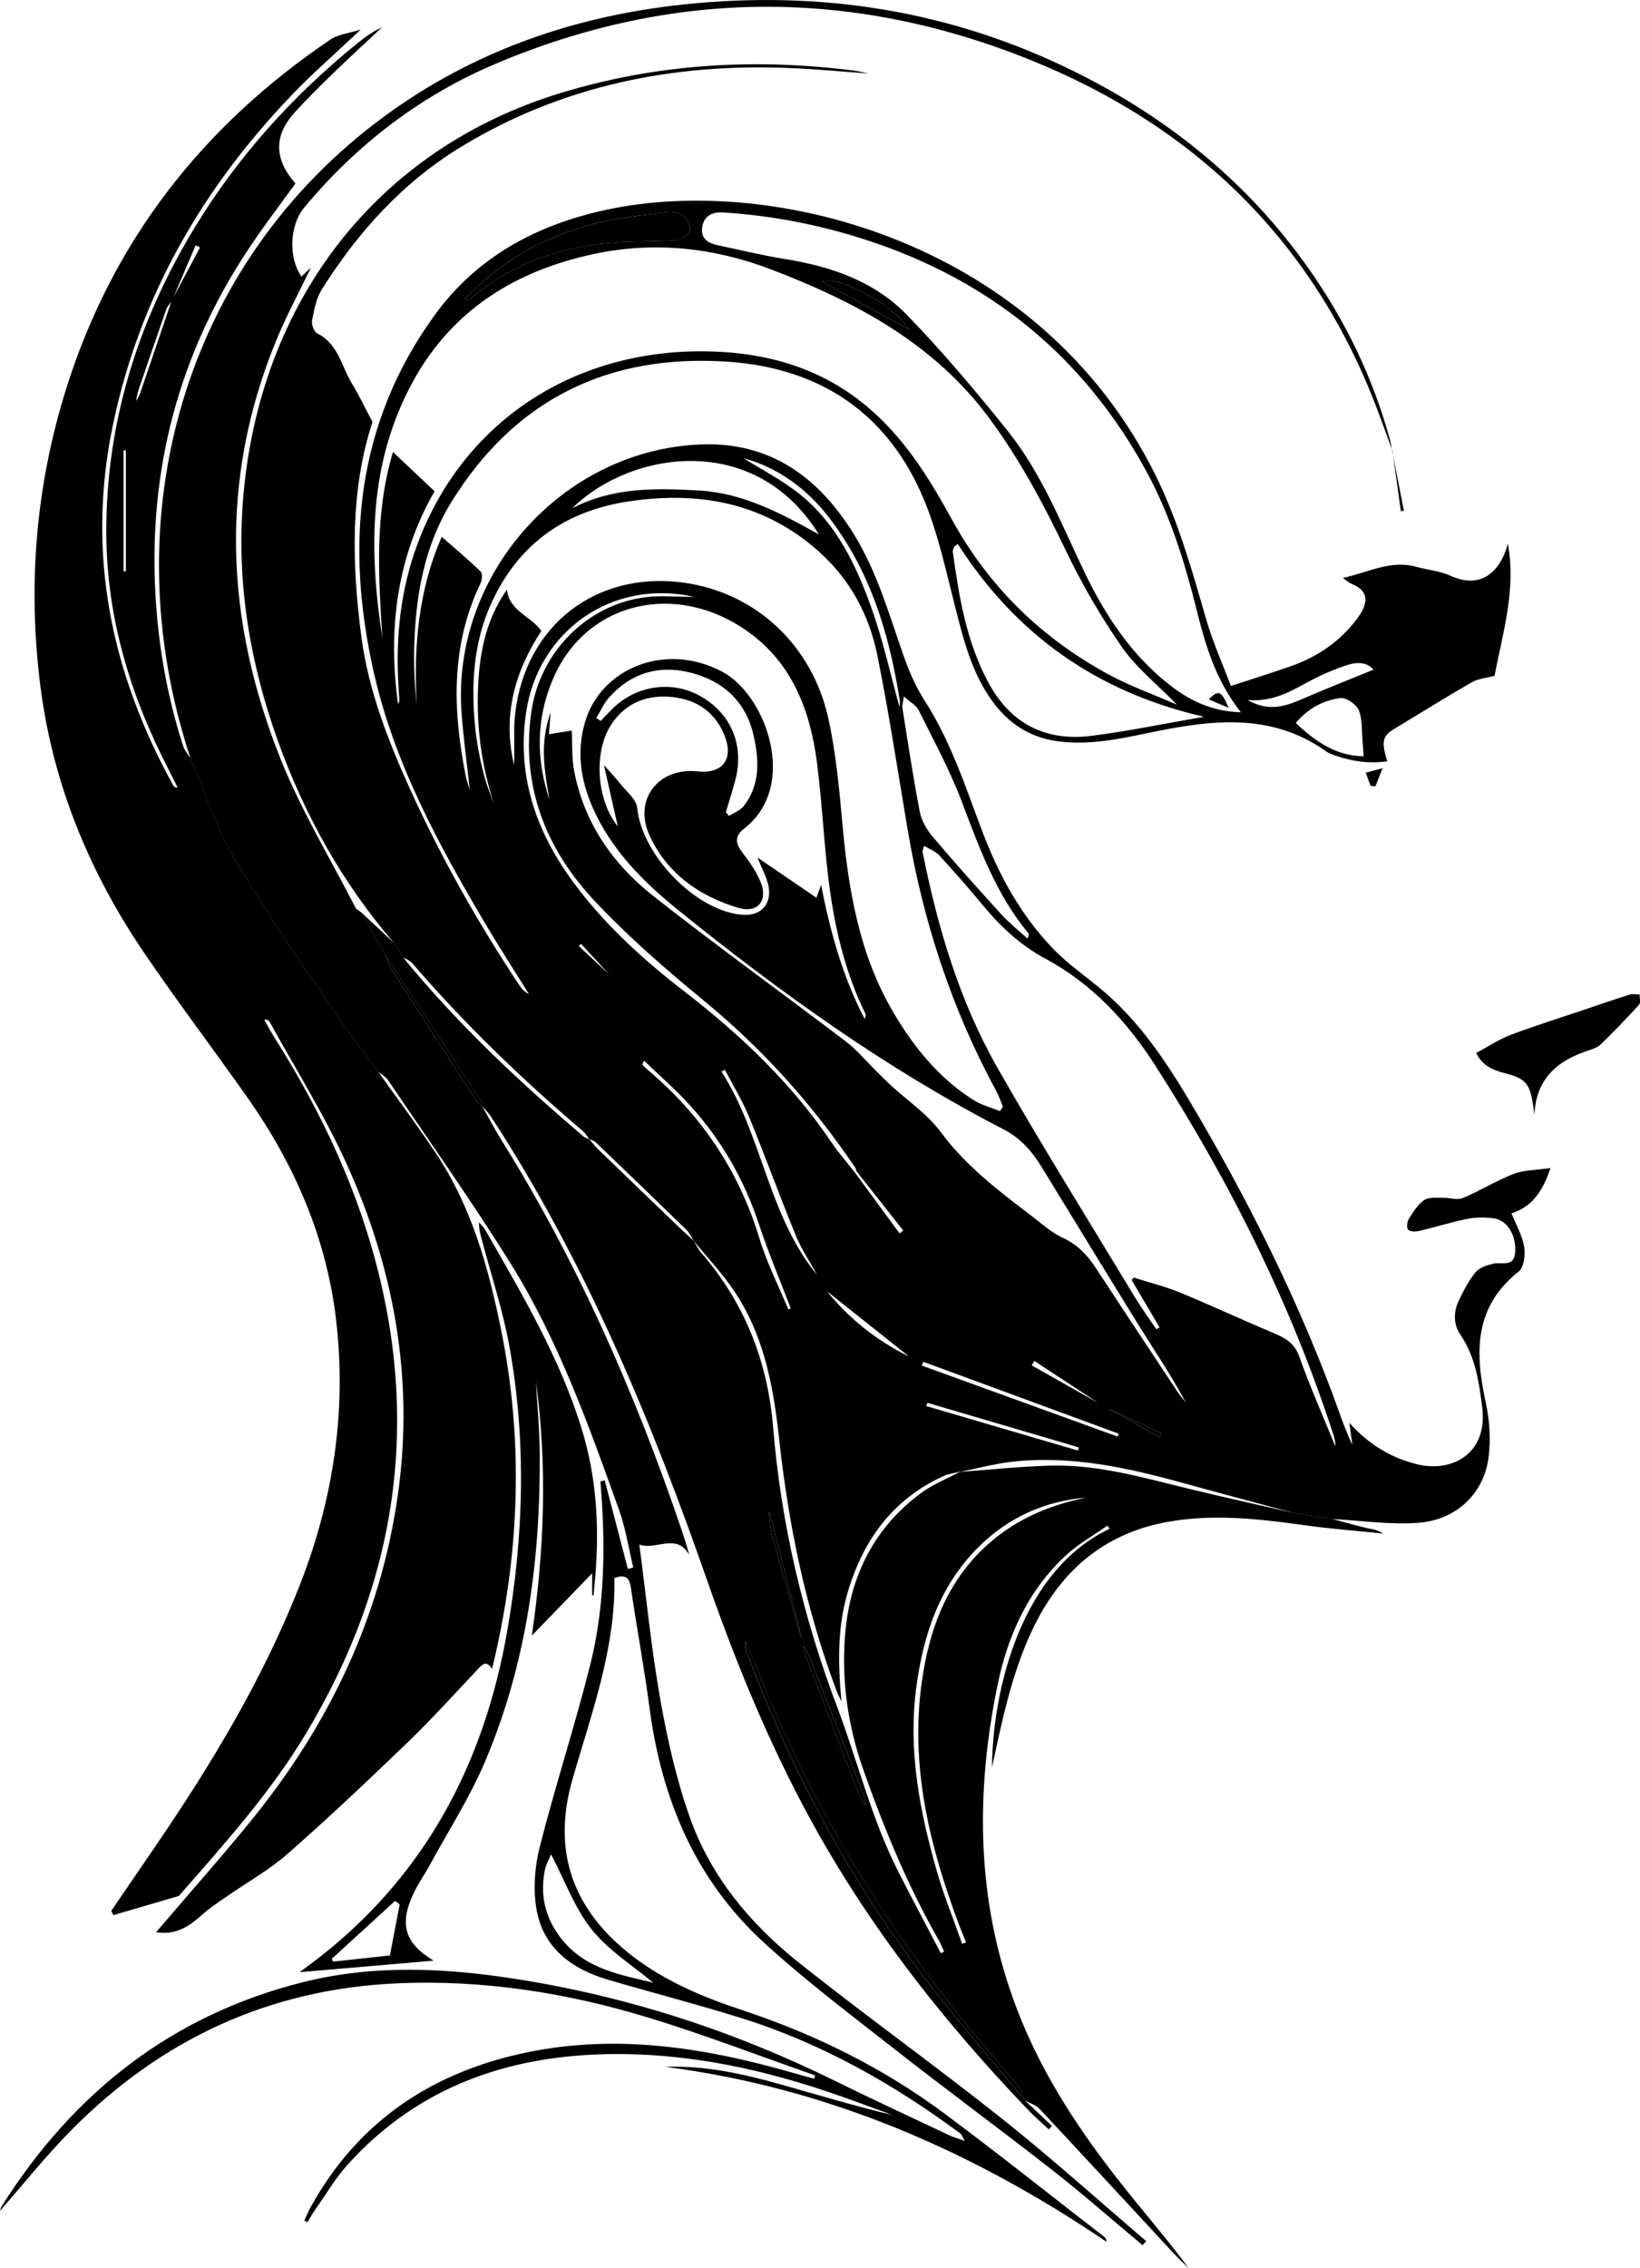 <svg xmlns="http://www.w3.org/2000/svg" viewBox="0 0 642.61 888.42">
    <path d="M154.3,369.24c-20.24-23.51-35.04-50.15-45.5-79.28-10.92-30.44-16.15-61.82-13.58-94.1,6.22-78.16,52.9-137.66,124.56-159.46,37.6-11.44,75.66-13.66,114.38-8.81,2.12.27,4.21.8,6.31,1.21-10.38-.74-20.76-1.74-31.15-2.16-45.65-1.86-88.95,6.83-128.35,30.69-22.93,13.89-40.65,33.42-54.88,56.03-2.19,3.48-3,7.97-3.8,12.12-.3,1.57.75,4.49,2.01,5.11,8.28,4.06,9.44,12.87,13.59,19.63,2.7,4.4,4.91,9.1,8.07,15.05-8.67,26.36-8.2,55.34-4.34,84.32,2.77,20.76,10.35,40.28,18.95,59.27,12.16,26.84,26.62,52.45,42.9,77.01.92,1.38,1.99,2.66,3.75,3.44-5.54-8.9-11.23-17.71-16.58-26.72-18.64-31.4-36.15-63.58-44.22-99.42-11.13-49.47-7-97.08,23.87-139.7,16.55-22.85,39.85-35.29,66.69-41.17,66.44-14.57,170.59,12.66,215.79,103.81,8.91,17.97,14.26,37.11,19.79,56.25,2.6,9.02,6.49,17.67,9.74,26.33,8.79-2.88,16.18-5.19,23.49-7.74,10.58-3.69,19.63-9.94,26.17-18.9,5.08-6.96,3.62-10.99-2.58-13.46-.76-.3-1.39-.93-3.22-2.2,10.26-2.26,18.78-7.15,28.72-4.39,4.49,1.25,9.34,1.62,13.51,3.52,11.61,5.31,19.27-1.1,22.45-12.49,3.33,17.92-2.08,35.17-5.23,51.67-3.37.92-6.49,1.13-8.93,2.54-10.2,5.87-20.18,12.13-30.27,18.2-4.69,2.82-5.24,4.88-2.84,12.75-6.93,1-13.52.07-19.99-2.12-1.35-.46-2.77-.94-3.92-1.75-22.3-15.88-46.59-12.08-70.89-6.99-11.64,2.44-23.23,4.69-35.16,2.88-10.5-1.59-18.64-7.09-24.81-15.6-8.21-11.32-11.39-24.56-14.77-37.82-3.49-13.7-6.48-27.73-11.84-40.72-13.99-33.96-40.58-51.85-76.76-54.37-46.76-3.26-83.6,14.53-108.55,54.92-10.18,16.48-13.69,34.94-14.48,53.99-.35,8.37-.06,16.77.87,25.2-1.31-23.09.96-45.51,9.83-65.54,5.02,4.41,10.31,8.83,15.26,13.61.78.75.52,3.33-.11,4.66-11.76,24.55-10.85,50.02-5.68,75.82.28,1.37.8,2.69,1.5,4.99-1.16-10.7-2.5-20.35-3.21-30.05-3.98-54.1,39.2-102.88,93.44-105.21,27.42-1.17,46.5,12.79,60.36,35.29,9.23,14.99,13.86,31.83,19.67,48.23,2.08,5.86,4.69,11.7,8.04,16.92,10.2,15.89,15.95,33.68,22.53,51.11,6.48,17.15,15.17,33,27.95,46.17,6.2,6.39,13.8,11.4,20.53,17.29,15.5,13.56,26.17,30.81,36.4,48.37,20.17,34.61,38.01,70.36,52.13,107.9,2.58,6.85,4.81,13.82,7.99,20.6-.36-2.66-.72-5.32-1.17-8.68,7.47,8.41,16.33,13.75,26.58,16.26,13.38,3.28,27.74-3.94,25.48-22.25-1.24-10.02-2.7-19.88-8.57-28.55-2.81-4.16-2.71-8.95-.58-13.4,1.85-3.86,3.87-7.77,6.56-11.06,1.45-1.78,4.35-2.67,6.77-3.29,3.42-.87,8.48,1.72,8.75-4.87.27-6.67-3.23-12.32-8.67-12.97-3.34-.4-6.87-.4-10.15.26-6.29,1.27-12.43,3.23-18.68,4.7-1.43.34-3.53.4-4.41-.4-.7-.64-.51-3.12.18-4.23,1.69-2.71,3.51-5.65,6.03-7.42,1.77-1.24,4.78-.86,7.24-.93,2.66-.08,5.69,1.04,7.93.11,6.77-2.81,13.06-6.81,19.88-9.44,4.12-1.58,8.88-1.48,14.46-2.3-3.03,9.18-7.22,15.16-15.27,17.76,1.81,4.53,4.23,8.64,4.96,13.03.52,3.13-.07,8.11-2.15,9.75-17.66,13.98-17.12,31.94-12.89,51.37,1.5,6.89,1.99,14.36,1.11,21.34-1.74,13.9-12.28,24.38-27.11,25.66-11.25.97-22.74-.86-34.12-1.45-4.99-.77-9.98-1.55-14.97-2.32-14.25-3.85-28.53-7.62-42.76-11.56-22.13-6.14-44.43-11.13-67.6-8.56-6.94.77-13.76,2.64-20.64,4l.26-.13c-2.22.57-4.59.82-6.65,1.76-19.99,9.08-31.6,25.25-37.6,45.74-3.94,13.46-3.81,27.36-2.39,42.58-1.02-2.21-1.52-3.14-1.89-4.12-12-31.86-18.85-64.94-22.52-98.67-2.33-21.44-6.18-42.26-19.13-60.17-4.44-6.14-9.61-11.74-14.45-17.59l.15.16c-.93-1.44-1.63-3.12-2.83-4.29-11.79-11.49-23.65-22.91-35.53-34.3-.71-.68-1.79-.95-2.7-1.42l.17.16c-.85-1.06-1.55-2.3-2.57-3.17-23.85-20.33-46.38-42-66.85-65.77-.85-.99-2.23-1.53-3.36-2.27-1.31-1.92-2.62-3.85-3.92-5.77ZM432.24,550.58l22.09,12.28c.25-.49.5-.98.76-1.47-7.65-3.56-15.29-7.13-22.94-10.69-8.95-5.88-17.9-11.77-26.85-17.65-.35.58-.7,1.16-1.05,1.75,9.33,5.26,18.66,10.53,28,15.79ZM335.03,459.33c5.81,7.92,11.62,15.84,17.44,23.76.49-.37.97-.74,1.46-1.11-6.1-7.73-12.2-15.46-18.31-23.19-.18-.5-.25-1.07-.54-1.5-16.6-24.49-36.08-46.27-59.02-65.13-14.92-12.27-29.65-25.02-42.87-39.06-19.43-20.62-29.14-45.32-24.98-74.32,3.34-23.31,21.83-42.07,44.96-44.89,5.67-.69,11.49-.1,18.78-.1-32.07-7.2-61.02,13.32-65.79,45.18-3.86,25.8,4.41,48.07,19.76,68.3,12.03,15.86,26.66,29.04,42.32,41.13,21.99,16.98,41.95,35.89,57.58,59.08,2.79,4.14,6.12,7.91,9.21,11.85ZM170.28,192.4c-14.56,25.43-18.47,53.68-14.3,83.32.36-.48.51-1,.49-1.52-.07-1.61-.2-3.22-.3-4.83-1.25-19.57.74-38.77,7.73-57.15,18.32-48.12,62.65-76.41,115.7-74.53,25,.88,47.05,8.49,65.27,26.18,11.76,11.41,20.2,25.17,27.95,39.32,14.56,26.61,35.34,46.82,61.84,61.14,8.19,4.42,17.07,7.57,26.52,11.69-7.94-8.15-16-14.54-21.61-22.62-8.33-12-15.74-24.81-22.05-37.99-8.63-18.02-17.98-35.49-29.86-51.57-21.71-29.38-52.49-45.68-85.46-58.29-22.29-8.53-45.7-11.11-69.29-6.11-30.67,6.5-55.6,21.74-71.08,49.97-17.49,31.91-17.35,66.02-11.98,100.68-1.62-24.55-3.07-49.11,4.14-73.05,5.55,5.24,10.64,10.04,16.3,15.38ZM391.79,435.22c.4-.56.8-1.13,1.2-1.69-.86-2.05-1.54-4.2-2.6-6.15-17.45-32.12-28.65-66.35-34.73-102.34-3.85-22.77-7.3-45.62-11.86-68.25-3.13-15.55-10.4-29.34-22.39-40.25-21.44-19.51-47.05-24.26-74.66-20.21-24.65,3.61-43.2,16.18-53.98,39.4-7.46,16.08-8.26,32.84-6.49,50.02.35,3.38.93,6.75,1.59,10.08.66,3.33,1.43,6.65,2.4,9.9.91,3.06,2.16,6.03,3.26,9.04-4.52-13.8-6.58-27.88-6.3-42.31.29-14.7,2.53-28.89,11.4-41.52.94,8.56,9.51,10.38,13.48,16.2-10.48,16.06-15.28,33.32-10.69,52.45.35-6.75-.33-13.61.46-20.29,4.08-34.39,31.7-55.68,65.81-51.11,28.18,3.78,50.63,24.34,56.97,53.58,2.84,13.08,4.14,26.55,5.33,39.92,2.34,26.29,6.52,52.02,20.24,75.16,8.03,13.55,17.85,25.64,31.39,34.12,3.07,1.92,6.77,2.85,10.18,4.24ZM443.42,501.36c.29-.31.57-.63.86-.94,6.04,1.92,12.24,3.45,18.08,5.85,12.21,5.02,24.18,10.61,36.35,15.73,4.6,1.94,8.41,3.83,10.34,9.23,4.27,11.93,9.4,23.54,14.18,35.29.05-1.41-.18-2.76-.6-4.06-16.71-51.67-40.83-99.78-70.11-145.35-10.99-17.1-24.74-31.87-42.82-41.57-10.13-5.43-17.93-12.88-25.05-21.52-5.36-6.5-10.93-12.82-16.64-19.02-1.45-1.57-3.74-2.37-5.89-3.67-.47,1.62-.71,1.98-.65,2.28,5.92,29.52,14.37,58.31,29.31,84.54,17.3,30.38,35.85,60.04,53.93,89.98,2.6,4.3,5.59,8.37,8.39,12.54.41-.26.82-.53,1.24-.79-3.64-6.18-7.29-12.35-10.93-18.53ZM486.23,279c-10.16-12.87-14.03-26.87-17.57-40.97-4.64-18.48-10.33-36.63-19.46-53.4-24.55-45.11-61.56-75.14-110.45-90.87-18.04-5.8-36.4-9.34-55.26-10.54-4.23-.27-7.6,1.12-8.33,5.71-.73,4.6,2.36,6.35,6.24,7.16,8.77,1.84,17.49,3.99,26.33,5.4,17.94,2.87,34.84,8.67,47.59,21.81,13.94,14.36,26.9,29.76,39.45,45.38,13.24,16.48,20.97,36.21,30.01,55.11,8.05,16.84,18.12,32.21,32.88,43.98,7.94,6.33,16.72,10.87,28.57,11.22ZM224.02,286.17c.29,5.38-.02,10.65.93,15.68,3.86,20.34,15.1,36.54,30.95,49.03,24.77,19.52,50.41,37.94,75.51,57.04,4.43,3.37,8.06,7.81,12.07,11.75,1.77,1.74,3.51,3.52,5.33,5.21,6.7,6.17,14.57,11.45,19.89,18.63,9.81,13.25,22.55,22.88,35.35,32.63,3.98,3.03,7.79,6.55,12.25,8.62,5.63,2.61,9.55,6.53,12.83,11.53,10.62,16.19,21.31,32.34,32.01,48.48,1.07,1.61,2.35,3.08,3.53,4.61-5.57-10.38-12.08-20-18.2-29.85-12.87-20.73-25.53-41.58-38.29-62.38-3.78-6.17-8.23-11.33-15.01-14.83-45.78-23.63-87.41-53.54-127.38-85.81-13.73-11.09-26.19-23.53-33.51-40.1-4.79-10.84-6.45-22-3.04-33.58,6.24-21.17,31.71-31.66,54.05-19.56,16.81,9.11,29.84,44.55,8.27,61.31-3.59,2.79-3.55,5.54-.83,9.11,2.8,3.68,5.59,7.58,7.32,11.81,2.98,7.29-1.17,12.33-8.7,10.1-15.36-4.55-27.93-13.44-34.8-28.3-6.52-14.1,3.47-26.89,18.94-25.15,9.49,1.06,14.03-4.75,10.53-13.77-3.59-9.25-10.76-14.27-20.38-15.33-9.76-1.08-18.23,2.03-23.9,10.39-7.38,10.88-5.99,30.05,2.34,40.24-1.73-7.64-3.52-15.53-5.43-23.99,2.58,2.92,4.54,4.92,6.25,7.12,2.45,3.13,6.44,6.22,6.78,9.62,1.8,18.26,22.5,40.04,40.77,41.85,7.8.77,12.39-4.29,10.51-11.98-.75-3.05-2.32-5.9-4.17-10.43,8.35,5.69,15.53,10.59,23.14,15.78.78-2.18,1.23-3.41,1.8-5.01,3.65,18.56,8.54,36.11,17.08,52.49.4-.8.52-1.57.24-2.14-7.23-14.8-11.28-30.64-13.63-46.75-2.49-17.02-3.08-34.3-5.27-51.37-2.63-20.54-9.76-39.29-27.42-51.71-28.09-19.75-63.1-11.36-75.98,18.64-6.74,15.69-6.73,31.46-1.45,47.43-1.9-10.93-3.97-21.88.46-34.21-.28,3.66-.45,5.9-.65,8.56,3.27-.52,6.05-.97,8.89-1.42ZM375.28,213.04c-.47.38-.95.76-1.42,1.13-.19.65-.62,1.32-.53,1.93,2.47,17.8,5.37,35.51,14.13,51.57,8.73,16.01,22.53,22.8,40.32,20.54,14.31-1.82,28.47-4.78,44-7.46-41.99-9.62-73.75-32.2-96.5-67.71ZM354.16,272.75c-.34,2.57-.73,3.62-.57,4.58,2.18,13.6,4.21,27.24,6.84,40.76.68,3.48,2.81,7.02,5.15,9.78,8.68,10.24,17.64,20.25,26.69,30.17,3.15,3.46,6.86,6.41,10.31,9.59.63-1.19.65-1.78.37-2.11-12.65-15.17-19.19-33.33-26.07-51.48-4.66-12.31-11.02-23.99-16.89-35.82-.95-1.92-3.3-3.15-5.84-5.47ZM224.25,199.07c15.81-8.25,32.74-7.92,49.72-6.94,17.25,1,32.12,8.96,46.88,17.18-24.98-40.46-73.76-32.77-96.6-10.25ZM233.63,281.26c.59.38,1.17.75,1.76,1.13,1.43-1.51,2.84-3.04,4.31-4.51,9.52-9.56,23.75-11.59,35.08-5.02,11.81,6.85,16.9,19.22,13.35,32.65-1.13,4.26-2.48,8.46-3.73,12.68l1.3,1.38c1.94-1.26,4.38-2.12,5.72-3.84,6.51-8.35,6.02-18.01,3.89-27.55-2.98-13.39-11.97-21.53-24.91-24.76-12.22-3.05-23.14.16-31.69,9.71-2.1,2.34-3.41,5.4-5.08,8.12ZM182.07,117.2c.91.28,1.11.4,1.2.35.61-.36,1.25-.71,1.79-1.16,17.04-14.25,37.06-20.41,58.86-21.6,7.15-.39,14.34-.14,21.46-.72,1.81-.15,4.5-2.14,4.88-3.74.41-1.7-.94-4.6-2.45-5.77-1.62-1.26-4.42-1.75-6.55-1.47-9.72,1.29-19.6,2.2-29.04,4.68-19.18,5.05-36.07,14.48-50.14,29.42ZM534.29,296.25c-.14-2.25-.22-4.18-.4-6.1-.37-4.03,0-8.4-1.49-11.98-.95-2.29-4.9-5.03-7.16-4.75-6.72.84-12.69,4.06-17.51,9.74,7.82,7.5,16.03,12.93,26.55,13.08ZM538.14,262.3c-2.4-2.98-6.37-3.07-10.13-1.85-4.91,1.59-9.73,3.64-14.29,6.05-7.41,3.91-14.47,8.57-24.91,7.67,8.43,4.77,14.87,2.46,21.43-.37,9.13-3.95,18.39-7.59,27.9-11.49ZM291.31,179.45c6.71,4.24,15.07,8.5,22.23,14.26,14.3,11.51,21.96,27.74,27.96,44.51,4.55,12.72,7.43,26.04,10.97,38.78.03-.57.25-1.62.09-2.6-4.07-25.98-11.53-50.77-27.85-71.86-8.81-11.38-20.3-19.58-33.41-23.08ZM308.9,512.91l.95-.44c-4.17-10.94-8.76-21.75-12.43-32.85-5.83-17.64-14.86-33.33-27.33-46.97-5.54-6.06-11.79-11.48-17.71-17.19-.72,1.17-.72,1.55-.52,1.75.75.76,1.54,1.5,2.36,2.19,20.88,17.72,35.45,39.48,43.41,65.84,2.87,9.49,7.47,18.46,11.28,27.67ZM356.14,129.04c-5.56-9.47-26.84-20.95-34.06-18.81,11.6,6.4,22.83,12.6,34.06,18.81ZM320.19,499.41c-2.83-5.15-6.16-10.1-8.38-15.5-6.31-15.39-11.96-31.06-18.29-46.44-2.62-6.37-6.29-12.31-9.49-18.45-.45.23-.89.46-1.34.69,16.07,25,18.31,56.4,37.5,79.7ZM437.94,562.69c.14-.38.28-.75.41-1.13-25.53-9.39-51.06-18.78-76.59-28.17-.18.5-.36.99-.54,1.49,25.57,9.27,51.15,18.54,76.72,27.81ZM363.43,549.48c-.18.41-.36.83-.54,1.24,19.83,5.81,39.65,11.63,59.48,17.44.12-.41.24-.82.36-1.23-19.77-5.82-39.53-11.63-59.3-17.45ZM356.21,531.36c-10.69-8.5-21.19-16.86-32.22-25.63,9.16,11.24,19.8,19.48,32.22,25.63ZM242.93,385.64c-.09.12-.19.23-.28.35-5-5.44-9.99-10.87-14.99-16.31-.29.29-.57.58-.86.87,5.38,5.03,10.75,10.06,16.13,15.1ZM263.56,397.2s0-.04-.01-.06l15.26,15.4c-.09.07-.18.15-.27.22-4.99-5.19-9.99-10.37-14.98-15.56ZM314.2,517.89c.16-.2.32-.39.48-.59,4.27,4.54,8.54,9.07,12.81,13.61-.13.12-.25.23-.38.35-4.3-4.46-8.61-8.91-12.91-13.37Z"/>
    <path d="M44.41,750.13c-.27-.55-.54-1.11-.81-1.66,5.72-8.38,11.44-16.76,17.17-25.14,22.11-32.33,42.3-65.8,56.66-102.36,13.12-33.38,18.46-68.16,14.27-103.95-3.74-32-16.21-60.79-34.66-87-13.42-19.06-27.53-37.64-40.63-56.92-21.46-31.57-35.71-66.21-40.57-104.23-5.06-39.63-1.84-78.71,10.19-116.91C44.26,94.1,79.59,49.15,129.57,15.43c2.97-2,7.05-2.36,11.79-3.85-9.57,9.03-18.6,16.85-26.83,25.43-35.27,36.75-59.88,79.29-70.33,129.65-10.42,50.22-.71,96.86,23.75,141.1.22.41.64.71,1.64.73-1.24-2.48-2.44-4.99-3.71-7.45-14.88-28.77-24.03-59.17-24.22-91.71-.25-43.25,12.17-83.15,34.46-119.93,16.98-28.02,38.69-52.06,64.18-72.66,2.87-2.32,5.9-4.44,9.36-6.03-6.55,6.15-13.17,12.22-19.62,18.47-4.88,4.73-9.69,9.55-14.3,14.55-8.51,9.23-8.47,18.5.03,28.15-5,6.88-10.15,13.72-15.05,20.73-28.96,41.42-42.27,87.36-39.93,137.89.98,21.09,4.49,41.68,10.99,61.75.56,1.74,1.91,3.22,2.9,4.82,5.56,12.97,9.9,26.66,16.94,38.76,11.39,19.57,24.42,38.2,37.05,57.03,6.16,9.19,12.98,17.93,19.49,26.88,7.58,10.66,15.42,21.15,22.67,32.02,13.8,20.67,20.41,44.18,25.33,68.15,9.18,44.65,7.54,89.13-3.36,133.81-2.35-3.74-3.92-1.65-5.7.23-8.98,9.47-17.72,19.21-27.11,28.26-15.46,14.9-31.07,29.67-47.21,43.83-7.44,6.53-16.29,11.43-24.46,17.14-3.21,2.24-6.53,4.41-9.4,7.04-5.07,4.64-10.5,7.82-17.76,6.6,12.54-14.69,25.28-29.02,37.36-43.88,30.49-37.48,50.74-79.73,57.44-127.89,6.31-45.35-1.64-88.76-20.52-130.02-8.62-18.84-19.74-36.53-29.75-54.73-.3-.55-.85-.96-2.17-.94,1.37,2.39,2.64,4.84,4.11,7.17,15.96,25.28,29.08,51.87,37.58,80.63,20.08,67.89,10.85,131.83-25.57,192.25-13.61,22.58-31.05,42.09-48.31,61.77-.47.54-.9,1.33-1.5,1.51M67.4,117.78c-.76,1.12-1.79,2.14-2.23,3.37-3.68,10.45-7.27,20.93-10.83,31.42-.49,1.45-.71,3-1.05,4.51,1.47-2.05,2.05-4.29,2.79-6.48,3.72-10.98,7.47-21.94,11.21-32.91,3.7-6.93,7.4-13.86,11.1-20.79-.58-.27-1.15-.54-1.73-.81-3.09,7.23-6.18,14.46-9.27,21.68ZM48.42,223.88c.3-.06.59-.13.89-.19v-47.29c-.3,0-.59-.01-.89-.02v47.5Z"/>
    <path d="M154.3,369.24c1.31,1.92,2.62,3.85,3.92,5.77.39.6.72,1.24,1.18,1.78,20.83,25.1,44.49,47.33,69.3,68.4.62.52,1.53.7,2.31,1.03,0,0-.17-.16-.17-.16,1.11,1.31,2.11,2.72,3.34,3.91,10.64,10.3,21.32,20.56,32,30.81,1.87,1.8,3.81,3.53,5.72,5.29,0,0-.15-.16-.15-.16,1.01,1.62,1.83,3.41,3.06,4.83,17.04,19.67,26.01,42.6,28.14,68.44,3.1,37.77,11.78,74.33,25.18,109.7,8.01,21.14,13.3,43.29,23.54,63.58,5.52,10.94,11.31,21.73,16.97,32.59l1.28-.63c-.61-1.36-1.12-2.79-1.86-4.08-12.18-21.22-21.45-43.69-29.63-66.72-6.11-17.22-8.72-34.73-7.33-52.84,1.77-22.98,11.09-42.16,29.86-56.03,4.66-3.44,10.24-5.62,15.4-8.37,0,0-.26.13-.26.13,11.94-.85,23.87-2.16,35.82-2.45,18.85-.46,36.82,4.96,54.93,9.32,13.38,3.23,26.83,6.18,40.25,9.25,4.99.77,9.98,1.55,14.97,2.32,4.36,1.17,8.69,2.43,13.08,3.47,2.24.53,4.57.65,6.74,2.24-10.29-1.07-20.62-1.84-30.86-3.27-17.81-2.49-35.68-4.51-53.52-1.29-25.4,4.59-42.51,19.71-53.32,42.94-7.96,17.11-11.62,35.31-15.5,53.25.26-30.85,11.57-77.15,46.07-93.47-.28-.42-.55-.84-.83-1.26-5.42,3.82-11.33,7.1-16.16,11.55-14.93,13.75-22.9,31.46-26.92,51.01-9.5,46.22-8,91.64,11.18,135.47,9.99,22.83,24.04,43.2,39.55,62.56,8.04,10.04,16.45,19.78,24.18,30.25-2.03-2-4.15-3.93-6.09-6.03-17.45-18.8-34.82-37.66-52.36-56.38-1.47-1.57-3.93-2.23-5.9-3.34-.58-1.54-.88-3.29-1.83-4.55-2.81-3.71-5.79-7.3-8.85-10.82-37.66-43.34-68.04-91.22-90.15-144.28-2.8-6.71-5.61-13.42-8.42-20.12-.32,1.95.17,3.59.78,5.19,18.43,48.98,43.3,94.35,76.03,135.27,10.61,13.27,21.66,26.18,32.51,39.26,3.57,3.36,7.15,6.72,10.72,10.08-.42.45-.84.9-1.26,1.35-2.62-2.44-5.36-4.77-7.84-7.35-34.7-36.14-65.22-75.37-88.67-119.87-14.84-28.16-26.78-57.55-37.26-87.54-22.17-63.45-47.84-125.25-84.73-181.82-1.02-1.57-2.4-2.91-3.61-4.36,0,0,.14.2.14.2-.05-.52.07-1.15-.18-1.53-12.52-19.13-25.07-38.23-37.61-57.34-3.2-5.68-6.41-11.36-9.61-17.05,4.23,3.95,8.46,7.9,12.69,11.85ZM314.72,644.5c-.97-4.13-1.86-8.28-2.92-12.38-3.44-13.41-6.94-26.81-10.42-40.21.07,3.92.62,7.78,1.66,11.5,3.84,13.7,7.84,27.35,11.78,41.01.28,1.39.37,2.85.87,4.15,6.7,17.52,13.45,35.02,20.23,52.51.81,2.08,1.89,4.06,2.85,6.08.52-1.59.19-2.77-.25-3.89-7.16-18.29-14.33-36.58-21.54-54.85-.55-1.39-1.5-2.61-2.26-3.92ZM425.9,586.57c-16.6,1.33-30.85,7.8-42.56,19.46-15.19,15.14-21.59,34.31-24.32,55-3.26,24.71,1.37,48.61,8.15,72.16,2.75,9.54,6.53,18.79,9.83,28.17.51-.18,1.02-.37,1.53-.55-.97-2.41-1.98-4.81-2.89-7.24-11.47-30.72-19.17-62.11-14.39-95.19,2.78-19.25,9.06-37.21,23.53-51.32,11.57-11.28,25.57-17.46,41.12-20.5Z"/>
    <path d="M141.61,357.39c3.2,5.68,6.41,11.36,9.61,17.05.73,1.77,1.21,3.7,2.22,5.28,11.06,17.23,22.19,34.41,33.35,51.58.53.81,1.47,1.35,2.22,2.01,0,0-.14-.2-.14-.2,2.52,4.47,4.87,9.05,7.58,13.4,29.78,47.73,52.28,98.83,70.37,151.98,1.19,3.5,2.32,7.01,3.26,10.64-4.94-9.05-13.11-1.68-19.57-4.17,2.7,20.44,4.69,40.78,8.25,60.84,2.77,15.64,6.31,31.36,11.63,46.29,8.2,23,23.61,41.5,42.52,56.55,26.23,20.87,53.52,40.41,79.76,61.26,19.31,15.34,37.66,31.89,56.43,47.9-.46.54-.92,1.08-1.38,1.63-11.7-9.77-23.16-19.85-35.15-29.25-20.32-15.91-41.14-31.18-61.45-47.1-17.5-13.71-35.31-27.15-51.7-42.11-26.84-24.5-40.16-56.15-44.89-91.84-2.09-15.81-5.03-31.51-7.34-47.3-.6-4.11-2.28-5.23-6.47-3.71.6,27.53-9.01,53.04-16.46,79.03-7.76,27.09-.38,49.47,21.32,67.25,13.42,11,29.18,17.62,45.35,22.98,28.51,9.46,55.09,22.56,79.15,40.47,21.2,15.78,41.88,32.26,62.78,48.44.38.3.64.75.69,1.78-52.6-35.63-109.46-60.37-172.88-68.52,15.48-.59,30.33,2.7,45.02,6.82,14.6,4.1,29.11,8.52,43.94,12.03-8.45-3.05-16.85-6.26-25.37-9.13-29.98-10.09-60.65-16.06-92.45-14.47-37.37,1.86-69.93,14.72-95.44,42.88-4.89,5.4-8.65,11.83-12.88,17.83-1.09,1.55-2,3.23-2.99,4.85-.42-.2-.84-.39-1.26-.59.82-1.75,1.55-3.55,2.48-5.24,18.67-33.84,47.87-53.08,85.1-60.71,35.22-7.22,69.59-1.76,103.57,7.99,2.86.82,5.73,1.61,8.6,2.42.14-.44.29-.88.43-1.32-21.6-7.55-42.99-15.79-64.86-22.49-32.24-9.88-65.31-15.09-99.19-13.56-49.99,2.26-92.25,21.97-127.26,57.32-10.06,10.16-19.01,21.42-28.12,31.77.06-.15.23-1.1.71-1.86,28.01-44.34,66.56-74.72,117.78-87.64,27.55-6.95,55.4-5.72,83.33-1.37,43.96,6.84,85.67,20.41,125.52,40.04,14.77,7.27,29.72,14.19,44.61,21.23,1.52.72,3.16,1.17,6.11,2.23-1.11-1.9-1.3-2.58-1.74-2.91-26.4-19.55-54.72-35.53-86.2-45.33-17.09-5.32-34.45-9.82-51.64-14.84-14.58-4.26-25.89-12.58-28.36-28.33-1.21-7.72-.54-16.25,1.4-23.87,6.07-23.78,13.7-47.17,19.7-70.96,5.43-21.54,6.03-43.65,4.52-65.79-.14-2.1-.31-4.2-.46-6.3.56-.13,1.13-.27,1.69-.4,3.02,11.57,6.04,23.13,9.06,34.7.7-.2,1.41-.41,2.11-.61-1.82-7.54-2.97-15.33-5.58-22.59-11.87-33.07-23.69-66.3-42.36-96.27-15.24-24.48-31.96-48.05-48.1-71.96-.93-1.38-2.62-2.25-3.95-3.36-6.52-8.95-13.33-17.69-19.49-26.88-12.63-18.83-25.66-37.46-37.05-57.03-7.05-12.1-11.39-25.79-16.94-38.76-31.16-94.31-2.53-193.92,75.89-251.48C185.55,19.91,225.22,6.24,268.02,1.73c53.63-5.66,105.11,2.42,153.67,26.63,36.43,18.16,67.22,43.12,90.82,76.47,14.6,20.63,25.51,43.13,32.17,67.6.37,1.38.56,2.81.83,4.21,0,0,.1-.1.1-.1-2.25-6.09-4.42-12.22-6.76-18.27-25.05-64.55-70.97-108.73-134.36-134.48-69.99-28.43-140.57-28.32-210.37,1.23-29.46,12.47-54.43,31.64-74.96,56.34-5.7,6.86-6.21,19.56-1.06,26.95,1.28-1.19,2.52-2.35,3.73-3.48-4.58,9.55-9.66,18.9-13.67,28.69-22.49,54.86-19.86,109.8,1.86,163.96,8.03,20.02,19.36,38.72,29.25,57.99.43.83,1.55,1.3,2.35,1.94ZM255.95,776.59c-7.83-6.57-17.4-12.49-24.04-20.77-6.69-8.32-10.47-18.99-15.98-29.5-.97,2.31-1.96,3.95-2.34,5.72-2.17,10.06-.03,19.16,6.32,27.28,9.43,12.04,23.39,14.18,36.04,17.27Z"/>
    <path d="M232.02,624.9v-8.65c-7.74,7.99-15.69,16.19-23.63,24.39,4.89-33.4,6.13-66.37,1.6-99.46.52,9.31,1.43,18.61,1.5,27.92.3,41.63-5.06,82.41-21.47,120.97-6,14.1-14.41,27.19-21.77,40.71-1.88,3.46-4.2,6.7-5.92,10.24-6.1,12.5-3.89,20,7.54,26.94-16.66,1.43-33.54,2.89-52.47,4.51,2.57-1.9,4.19-3.08,5.78-4.29,43.01-32.79,66.47-76.93,75.61-129.57,6.47-37.28,7.53-74.58.7-111.83-2.48-13.52-6.83-26.7-10.37-40.02-.67-2.53-1.54-5.01-1.42-7.99.84,1.01,1.84,1.91,2.48,3.03,14.32,25.04,29.08,49.8,37.7,77.69,5.78,18.72,6.96,37.61,5.46,56.89-.22,2.84-.52,5.67-.78,8.51-.18,0-.35,0-.53,0ZM156.61,745.91c-.61-.44-1.21-.89-1.82-1.33-8.26,7.55-16.52,15.1-24.78,22.65.17.37.34.74.51,1.11,7.51-.82,15.01-1.63,22.26-2.42,1.34-7.01,2.59-13.51,3.84-20.02Z"/>
    <path d="M578.45,412.42c4.81-2.56,8.97-5.37,13.54-7.09,9.67-3.65,19.55-6.73,29.35-10.04,5.74-1.94,11.47-3.93,17.26-5.73,1.18-.37,2.57-.03,3.87-.02-.04,1.35.48,3.22-.21,3.98-4.87,5.35-9.9,10.58-15.11,15.61-1.34,1.29-3.45,1.89-5.3,2.51-12.14,4.04-20.11,11.38-20.61,25.15-.18-1.38-.34-2.75-.55-4.12-1.24-8.27-3.03-10.3-11.1-12.33-4.88-1.23-9.08-3.27-11.13-7.9Z"/>
    <path d="M537.03,307.81c-.56-1.54-1.13-3.08-1.89-5.16,2.03-.54,3.59-.95,6.6-1.75-1.24,3.12-2.03,5.1-2.81,7.08-.63-.06-1.26-.12-1.89-.17Z"/>
    <path d="M545.51,176.64c1.53,7.8,3.05,15.6,4.58,23.39l-1.17.21c-1.11-7.9-2.22-15.79-3.32-23.7,0,0-.09.09-.09.09Z"/>
    <path d="M182.07,117.2c14.07-14.94,30.97-24.37,50.14-29.42,9.44-2.49,19.32-3.39,29.04-4.68,2.13-.28,4.93.21,6.55,1.47,1.51,1.17,2.86,4.07,2.45,5.77-.38,1.6-3.07,3.59-4.88,3.74-7.12.59-14.31.33-21.46.72-21.8,1.19-41.82,7.35-58.86,21.6-.54.45-1.18.8-1.79,1.16-.09.05-.29-.08-1.2-.35Z"/>
    <path d="M356.14,129.04c-11.23-6.2-22.47-12.4-34.06-18.81,7.22-2.14,28.5,9.33,34.06,18.81Z"/>
    <path d="M432.15,550.7c7.65,3.56,15.29,7.13,22.94,10.69-.25.49-.5.98-.76,1.47-7.36-4.09-14.72-8.18-22.09-12.28,0,0-.09.12-.09.12Z"/>
    <path d="M314.2,517.89c4.3,4.46,8.61,8.91,12.91,13.37.13-.12.25-.23.38-.35-4.27-4.54-8.54-9.07-12.81-13.61-.16.2-.32.39-.48.59Z"/>
    <path d="M401.52,822.63c-10.85-13.08-21.9-26-32.51-39.26-32.73-40.91-57.61-86.29-76.03-135.27-.6-1.6-1.1-3.24-.78-5.19,2.81,6.71,5.63,13.41,8.42,20.12,22.11,53.06,52.49,100.94,90.15,144.28,3.06,3.52,6.04,7.1,8.85,10.82.95,1.26,1.25,3,1.83,4.55-.02.02.07-.05.07-.05Z"/>
    <path d="M189.01,433.31c-.75-.67-1.69-1.2-2.22-2.01-11.16-17.17-22.29-34.35-33.35-51.58-1.02-1.58-1.5-3.51-2.22-5.28,12.55,19.11,25.09,38.22,37.61,57.34.25.39.13,1.02.18,1.53Z"/>
    <path d="M314.71,644.51c.76,1.3,1.72,2.53,2.26,3.92,7.22,18.27,14.38,36.56,21.54,54.85.44,1.13.77,2.3.25,3.89-.96-2.03-2.04-4-2.85-6.08-6.78-17.49-13.53-34.99-20.23-52.51-.5-1.3-.59-2.77-.87-4.15l-.11.1Z"/>
    <path d="M314.82,644.41c-3.94-13.67-7.94-27.32-11.78-41.01-1.04-3.72-1.59-7.57-1.66-11.5,3.48,13.4,6.98,26.8,10.42,40.21,1.05,4.11,1.95,8.26,2.91,12.39,0,0,.11-.09.11-.09Z"/>
    <path d="M481.44,277.28c-3.3-1.41-5.44-2.32-7.82-3.33,3.92-3.87,4.85-3.54,7.82,3.33Z"/>
</svg>